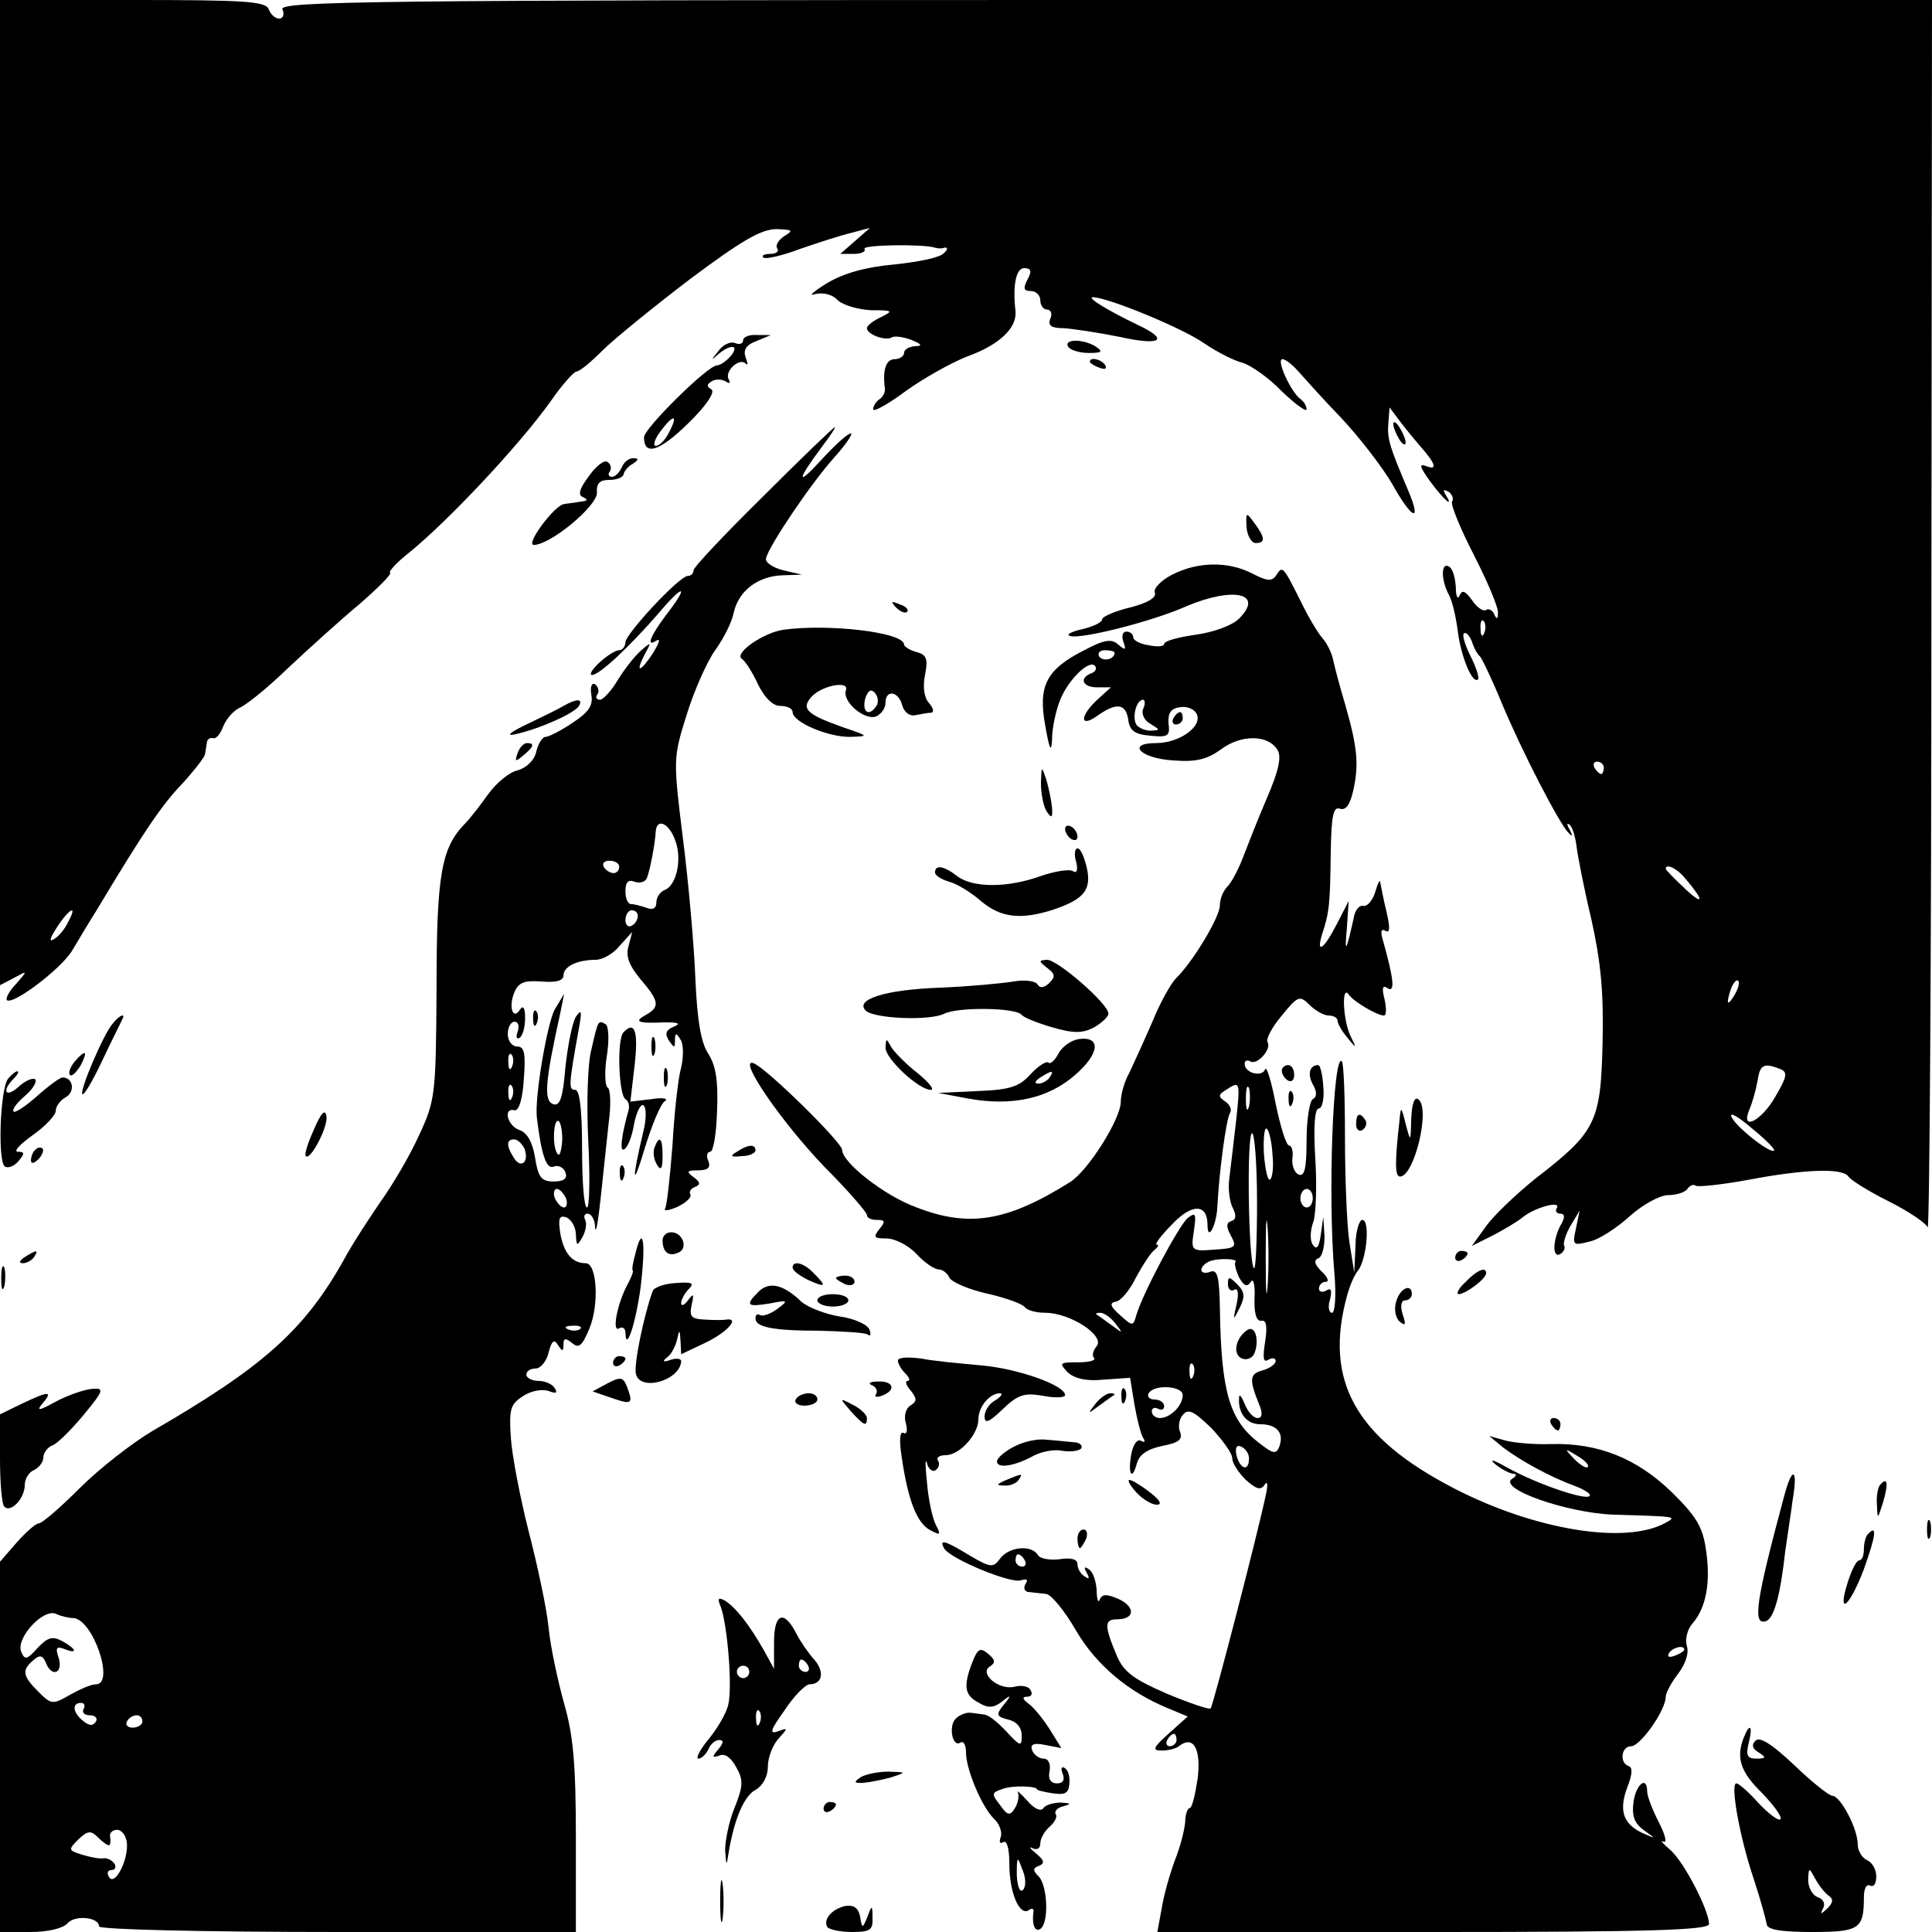 <?xml version="1.0" standalone="no"?>
<!DOCTYPE svg PUBLIC "-//W3C//DTD SVG 20010904//EN"
 "http://www.w3.org/TR/2001/REC-SVG-20010904/DTD/svg10.dtd">
<svg version="1.0" xmlns="http://www.w3.org/2000/svg"
 width="312pt" height="312pt" viewBox="0 0 312 312"
 preserveAspectRatio="xMidYMid meet">

<g transform="translate(0,312) scale(0.1,-0.1)"
fill="#000000" stroke="none">
<path d="M0 2325 l0 -796 23 12 c22 12 22 12 3 -10 -11 -11 -17 -23 -15 -26 9
-9 86 49 105 79 10 17 28 47 40 66 75 125 105 170 138 204 20 22 37 44 37 48
1 4 2 13 3 18 0 6 5 9 10 8 5 -2 12 7 17 20 5 12 17 25 26 29 10 4 45 32 78
64 33 31 85 78 115 103 30 26 53 49 50 51 -3 2 11 17 30 32 62 50 179 174 230
246 18 26 37 47 41 47 5 0 23 15 42 34 18 18 82 70 141 115 83 62 115 81 140
81 26 -1 28 -2 13 -11 -9 -6 -15 -14 -12 -20 4 -5 -2 -9 -11 -9 -10 0 -15 -3
-11 -6 3 -3 30 3 59 14 29 10 66 22 83 26 l30 8 -24 -21 -24 -21 22 0 c12 0
20 4 17 8 -4 7 97 8 114 2 3 -1 10 -2 15 0 6 1 6 -3 -1 -9 -6 -7 -41 -14 -79
-18 -46 -4 -82 -14 -109 -30 -23 -14 -31 -22 -20 -18 13 3 28 0 37 -10 9 -8
33 -15 54 -16 35 0 36 -1 16 -11 -13 -6 -23 -14 -23 -18 0 -10 30 -21 40 -15
4 3 19 1 32 -4 17 -7 18 -10 6 -10 -10 -1 -18 -5 -18 -11 0 -5 -7 -10 -15 -10
-14 0 -20 -17 -16 -47 1 -6 -3 -14 -9 -18 -5 -3 -10 -11 -10 -16 0 -5 24 8 52
29 29 21 74 46 99 56 53 19 81 46 79 73 -5 43 1 70 14 70 11 0 13 -5 5 -19 -7
-14 -6 -18 6 -18 8 0 15 -7 15 -15 0 -8 5 -15 11 -15 6 0 9 -7 5 -15 -4 -11 2
-15 22 -15 15 -1 55 -7 90 -14 67 -15 81 -5 30 19 -50 24 -84 45 -73 45 23 0
143 -49 179 -74 22 -15 50 -29 63 -32 13 -4 42 -24 63 -46 22 -21 40 -34 40
-29 0 5 -4 12 -9 16 -15 9 -41 65 -30 65 5 0 16 -9 25 -19 9 -10 40 -45 70
-76 30 -32 66 -79 82 -106 32 -58 49 -65 26 -11 -30 71 -34 83 -32 108 l2 26
18 -24 c10 -13 24 -30 31 -38 25 -28 29 -40 11 -33 -13 5 -12 0 6 -25 23 -31
39 -44 24 -20 -4 7 -3 8 5 4 6 -4 9 -11 6 -16 -3 -4 13 -43 35 -86 22 -43 40
-85 39 -94 0 -10 -2 -11 -6 -2 -2 6 -9 10 -13 7 -5 -3 -15 4 -23 16 -11 15
-16 17 -20 7 -3 -7 -6 -1 -6 14 -1 15 -5 30 -11 33 -13 8 -13 -21 -1 -44 6
-10 12 -36 15 -59 5 -42 24 -88 33 -79 2 3 -3 19 -12 37 -9 18 -14 34 -11 37
3 3 9 -3 13 -13 3 -10 9 -21 13 -24 3 -3 19 -36 35 -75 33 -79 93 -195 108
-210 7 -7 7 -5 2 5 -5 8 -5 12 0 8 5 -5 9 -20 11 -35 2 -16 12 -68 24 -118 15
-68 20 -116 18 -200 -3 -128 -11 -143 -108 -218 -31 -25 -67 -59 -80 -77 l-23
-32 34 17 c19 10 41 23 49 30 19 15 62 27 54 14 -3 -5 0 -9 6 -9 7 0 8 -6 0
-19 -13 -25 -13 -54 0 -46 6 4 8 10 6 13 -2 4 2 18 10 32 l15 25 -6 -29 c-6
-27 -5 -28 22 -21 15 3 44 22 65 41 21 19 49 34 62 34 14 0 28 5 31 10 4 6 10
8 14 5 5 -2 43 2 86 10 90 17 151 19 160 5 4 -6 33 -24 65 -40 32 -16 60 -35
63 -42 3 -7 6 436 6 985 l1 997 -1335 0 c-1182 0 -1334 -2 -1329 -15 4 -8 1
-15 -5 -15 -7 0 -14 7 -17 15 -5 13 -39 15 -220 15 l-214 0 0 -795z m2397
-227 c-3 -8 -6 -5 -6 6 -1 11 2 17 5 13 3 -3 4 -12 1 -19z m193 -218 c0 -5 -2
-10 -4 -10 -3 0 -8 5 -11 10 -3 6 -1 10 4 10 6 0 11 -4 11 -10z m131 -178 c31
-36 31 -46 1 -18 -18 17 -32 31 -32 33 0 9 18 1 31 -15z m-2611 -71 c-5 -11
-15 -23 -22 -27 -7 -5 -8 -2 -3 7 21 37 44 55 25 20z m2691 -118 c-12 -20 -14
-14 -5 12 4 9 9 14 11 11 3 -2 0 -13 -6 -23z m73 -119 c13 -5 13 -11 -7 -45
-22 -39 -57 -57 -42 -21 4 9 10 29 13 45 4 28 10 31 36 21z m-9 -132 c-6 -6
-64 40 -69 55 -3 8 12 -1 33 -19 22 -18 38 -34 36 -36z"/>
<path d="M1200 2570 c0 -5 -6 -7 -13 -4 -8 3 -20 -3 -27 -13 -12 -15 -12 -16
0 -5 20 17 35 15 20 -3 -7 -8 -17 -15 -22 -15 -15 0 -118 -102 -118 -116 0
-31 25 -23 71 22 30 29 44 51 38 55 -8 5 -8 8 0 13 6 4 16 4 23 0 6 -4 8 -3 5
3 -8 13 17 36 27 26 4 -4 4 0 0 10 -4 12 1 20 17 26 l24 10 -22 0 c-13 1 -23
-3 -23 -9z m-120 -149 c-6 -12 -15 -21 -21 -21 -5 0 -2 11 8 24 21 28 29 27
13 -3z"/>
<path d="M1725 2560 c3 -5 18 -10 33 -10 21 0 24 2 12 10 -20 13 -53 13 -45 0z"/>
<path d="M1760 2536 c0 -2 7 -7 16 -10 8 -3 12 -2 9 4 -6 10 -25 14 -25 6z"/>
<path d="M2250 2435 c0 -5 5 -17 10 -25 5 -8 10 -10 10 -5 0 6 -5 17 -10 25
-5 8 -10 11 -10 5z"/>
<path d="M1233 2319 c-62 -61 -113 -115 -113 -120 0 -5 -4 -9 -9 -9 -14 0
-100 -93 -101 -107 0 -7 -5 -13 -10 -13 -6 0 -20 -9 -32 -20 -12 -11 -17 -20
-12 -20 12 0 59 44 107 99 42 50 51 47 12 -3 -26 -35 -32 -52 -14 -40 6 3 3
-5 -6 -20 -21 -32 -30 -34 -14 -3 11 20 11 21 -4 8 -9 -7 -26 -28 -38 -47 -11
-19 -25 -34 -30 -34 -6 0 -8 4 -4 9 3 5 1 12 -4 16 -6 3 -8 -5 -6 -17 3 -17
-4 -28 -30 -45 -19 -13 -39 -23 -44 -23 -5 0 -12 -11 -15 -24 -3 -14 -16 -26
-30 -30 -14 -3 -35 -21 -48 -39 -12 -17 -29 -39 -37 -47 -38 -39 -46 -81 -46
-265 -1 -175 -2 -182 -29 -240 -15 -33 -43 -80 -61 -105 -17 -25 -45 -67 -60
-95 -64 -114 -131 -173 -309 -276 -32 -19 -85 -60 -117 -92 -31 -31 -61 -57
-66 -57 -5 0 -21 -14 -36 -31 l-27 -31 0 -299 0 -299 49 0 c29 0 53 6 60 14
12 14 51 10 51 -5 0 -5 169 -9 385 -9 l385 0 0 151 c0 119 -4 166 -19 218 -10
36 -22 91 -25 122 -3 31 -18 101 -32 155 -14 55 -27 123 -29 152 -3 46 -1 54
19 67 13 9 31 12 41 9 13 -5 16 -4 11 4 -4 7 -16 12 -27 12 -10 0 -19 5 -19
10 0 6 7 10 15 10 8 0 18 12 21 26 5 19 9 22 15 12 7 -11 9 -11 9 1 0 10 3 11
14 2 11 -9 16 -5 28 24 16 39 12 105 -6 105 -22 0 -35 16 -41 47 -4 26 -2 31
10 27 8 -4 15 -16 15 -28 1 -19 2 -19 11 -3 5 9 7 22 4 27 -3 6 -1 10 4 10 6
0 12 -10 12 -22 1 -13 5 9 9 47 4 39 10 93 13 122 4 29 3 55 -2 57 -4 3 -5 26
-1 51 4 25 3 48 -2 51 -12 7 -12 7 -23 -41 -6 -22 -8 -88 -5 -148 3 -59 2
-107 -2 -107 -5 0 -8 43 -8 95 0 64 -4 95 -11 95 -11 0 -11 6 6 100 5 28 4 31
-5 18 -6 -10 -13 -46 -17 -82 -4 -50 -9 -63 -20 -59 -15 6 -13 35 12 148 l6
30 -15 -25 c-12 -21 -33 -142 -29 -175 7 -58 15 -84 27 -79 7 3 16 -1 19 -9 4
-10 -2 -15 -19 -15 -20 0 -25 7 -30 39 -4 25 -13 40 -25 44 -20 7 -27 37 -8
32 7 -1 13 18 15 51 3 41 1 52 -11 52 -8 0 -15 9 -15 20 0 11 5 20 11 20 6 0
8 -7 5 -16 -3 -8 -2 -13 3 -10 5 3 9 17 9 32 0 16 -3 21 -8 14 -11 -18 -19 2
-10 26 7 17 15 21 44 19 24 -2 36 1 36 10 0 14 22 25 52 25 11 0 29 10 39 23
l20 22 -6 -23 c-5 -16 1 -31 19 -53 31 -36 32 -45 9 -58 -20 -11 -14 -14 32
-12 21 0 25 -2 13 -7 -12 -5 -15 -11 -8 -22 9 -13 10 -13 10 0 0 12 2 13 9 1
5 -7 5 -28 1 -45 -5 -17 -11 -73 -14 -125 -4 -52 -9 -98 -12 -103 -3 -4 6 -3
20 3 14 7 23 15 21 20 -3 4 1 10 7 12 10 4 9 8 -2 16 -12 9 -11 11 7 11 16 0
21 4 17 15 -4 8 -2 15 3 15 5 0 10 30 11 66 2 49 -2 73 -14 92 -12 18 -18 53
-21 121 -2 53 -11 155 -20 226 -16 129 -16 131 6 201 12 39 33 86 46 104 13
18 27 45 30 61 8 35 39 59 80 60 l30 1 -30 7 c-16 4 -29 12 -28 19 4 20 74
123 110 163 19 21 31 39 27 39 -5 0 -26 -19 -47 -42 -41 -45 -41 -35 0 20 13
17 23 32 21 32 -2 0 -54 -50 -115 -111z m-143 -555 c12 -30 3 -73 -16 -81 -8
-3 -14 -12 -14 -20 0 -10 -6 -13 -16 -9 -9 3 -20 6 -25 6 -5 0 -9 9 -9 21 0
15 5 19 15 15 9 -3 18 0 20 7 5 13 13 55 14 75 2 21 21 13 31 -14z m-90 -44
c0 -5 -4 -10 -9 -10 -6 0 -13 5 -16 10 -3 6 1 10 9 10 9 0 16 -4 16 -10z m30
-79 c0 -6 -4 -13 -10 -16 -5 -3 -10 1 -10 9 0 9 5 16 10 16 6 0 10 -4 10 -9z
m-203 -243 c-3 -8 -6 -5 -6 6 -1 11 2 17 5 13 3 -3 4 -12 1 -19z m0 -50 c-3
-8 -6 -5 -6 6 -1 11 2 17 5 13 3 -3 4 -12 1 -19z m81 -68 c-1 -17 -4 -28 -7
-24 -9 8 -8 54 0 54 4 0 7 -14 7 -30z m-61 -15 c8 -22 -6 -33 -17 -15 -13 20
-12 30 0 30 6 0 13 -7 17 -15z m67 -80 c3 -8 1 -15 -3 -15 -5 0 -11 7 -15 15
-3 8 -1 15 3 15 5 0 11 -7 15 -15z m23 -211 c-3 -3 -12 -4 -19 -1 -8 3 -5 6 6
6 11 1 17 -2 13 -5z m-819 -467 c32 -1 68 -107 37 -107 -8 0 -26 -8 -42 -17
-28 -16 -30 -16 -51 5 -26 26 -27 35 -8 51 10 9 15 8 20 -4 9 -24 28 -18 21 7
-6 17 -4 20 9 15 22 -9 20 0 -4 13 -15 8 -23 6 -39 -11 -18 -20 -21 -20 -27
-6 -8 22 35 69 56 61 8 -4 21 -7 28 -7z m17 -147 c-3 -5 1 -10 10 -10 9 0 13
-5 10 -10 -5 -8 -11 -7 -21 1 -17 14 -18 29 -3 29 5 0 7 -4 4 -10z m95 -20 c0
-5 -7 -10 -16 -10 -8 0 -12 5 -9 10 3 6 10 10 16 10 5 0 9 -4 9 -10z m-54
-200 c2 0 3 6 2 13 -2 6 3 12 11 12 8 0 15 -10 16 -22 2 -28 -20 -70 -29 -54
-4 6 -2 11 4 11 6 0 8 5 5 10 -4 6 -12 10 -18 9 -7 -1 -22 2 -35 6 -22 7 -22
8 -5 25 15 14 20 14 31 3 7 -7 15 -13 18 -13z"/>
<path d="M951 2351 c-16 -21 -18 -31 -9 -34 8 -4 7 -6 -4 -7 -10 -2 -22 -3
-27 -4 -16 -2 -63 -66 -49 -66 27 0 104 64 102 85 -1 15 5 20 20 20 12 0 22 4
23 9 1 5 7 13 15 17 10 7 10 9 0 9 -7 0 -15 -7 -18 -15 -4 -8 -10 -15 -16 -15
-5 0 -7 4 -3 9 3 5 1 12 -4 15 -5 4 -19 -7 -30 -23z"/>
<path d="M2013 2269 c1 -14 8 -26 15 -26 16 0 15 9 -2 32 -14 19 -14 18 -13
-6z"/>
<path d="M1893 2192 c-18 -9 -31 -23 -28 -29 3 -8 -12 -17 -40 -24 -25 -6 -45
-15 -45 -19 0 -5 -15 -12 -32 -16 -18 -4 -27 -9 -20 -11 16 -6 132 23 188 48
76 32 126 21 85 -20 -11 -11 -41 -22 -70 -26 -28 -4 -51 -10 -51 -15 0 -4 -11
-5 -25 -2 -14 2 -25 8 -25 13 0 5 -5 9 -11 9 -6 0 -8 -7 -5 -16 5 -14 4 -15
-8 -5 -11 10 -23 8 -55 -9 -61 -31 -75 -57 -63 -122 7 -40 10 -45 11 -21 0 17
6 44 12 60 12 33 47 68 57 58 4 -4 1 -10 -5 -12 -21 -8 -15 -23 9 -23 l22 0
-22 -20 c-29 -27 -28 -46 0 -26 31 22 46 20 50 -6 2 -18 11 -24 35 -26 29 -3
33 -1 30 20 -1 17 4 24 19 26 12 2 24 -4 27 -12 8 -20 -29 -46 -66 -46 -49 0
-25 -25 28 -28 37 -3 55 2 77 18 32 24 76 24 91 -1 7 -11 2 -34 -18 -80 -15
-35 -32 -79 -39 -97 -7 -18 -18 -38 -24 -44 -7 -7 -12 -20 -12 -30 0 -19 -44
-92 -71 -118 -8 -8 -26 -40 -38 -70 -13 -30 -30 -67 -37 -82 -8 -14 -14 -35
-14 -47 0 -28 -53 -112 -82 -130 -102 -64 -164 -74 -250 -40 -51 19 -118 72
-118 92 0 12 -122 132 -143 140 -27 10 44 -94 115 -168 38 -38 68 -73 68 -77
0 -5 7 -8 16 -8 14 0 14 -3 4 -15 -10 -13 -9 -15 12 -15 13 0 35 -11 48 -25
13 -14 29 -25 36 -25 6 0 14 -6 17 -13 3 -7 30 -19 61 -26 31 -7 58 -17 61
-22 4 -5 18 -9 33 -9 40 0 97 -37 83 -54 -6 -7 -8 -16 -4 -19 3 -4 -8 -7 -26
-7 -30 0 -31 -1 -17 -16 11 -10 30 -15 58 -12 l43 3 7 -43 c4 -23 10 -47 14
-54 4 -6 3 -8 -3 -5 -6 4 -13 -5 -16 -21 -6 -32 1 -45 9 -15 4 14 17 23 41 28
26 5 33 10 29 22 -4 8 -2 21 4 28 9 11 18 6 46 -21 18 -19 34 -41 34 -49 0 -8
10 -23 22 -35 17 -15 24 -17 30 -8 5 8 6 0 2 -17 -13 -62 -85 -340 -89 -344
-3 -2 -35 9 -71 24 -53 23 -69 35 -80 60 -21 50 -21 60 0 60 29 0 30 20 2 33
-19 8 -26 8 -30 -1 -2 -7 -5 0 -5 15 -1 15 -6 30 -13 34 -7 5 -8 3 -3 -6 5 -9
4 -11 -3 -6 -7 4 -12 13 -12 20 0 8 -10 11 -29 8 -16 -2 -32 1 -35 7 -11 17
-47 13 -61 -6 -11 -15 -15 -15 -49 5 -41 25 -50 27 -41 11 11 -17 108 -57 124
-51 9 3 12 1 7 -6 -4 -7 -1 -13 6 -13 7 -1 19 -2 27 -3 8 0 30 -27 48 -58 33
-57 86 -101 150 -127 l31 -13 -30 -27 c-26 -23 -28 -28 -12 -28 10 0 24 3 29
8 23 17 35 -7 29 -54 -4 -26 -9 -47 -13 -47 -3 0 -7 -10 -7 -22 -1 -13 -8 -41
-17 -63 -8 -22 -18 -57 -21 -77 l-7 -38 446 0 c349 0 445 3 445 13 -1 24 -40
99 -62 119 -13 11 -18 17 -12 14 7 -3 3 11 -7 31 -11 21 -19 43 -19 50 0 26
-18 12 -22 -17 -3 -22 1 -34 16 -45 21 -15 21 -15 -2 -5 -31 15 -38 36 -24 74
8 20 9 32 2 34 -15 5 -12 32 4 32 15 0 56 58 56 80 0 6 9 23 20 37 12 16 18
34 14 45 -3 11 1 27 9 36 22 25 30 66 22 119 -5 37 -16 55 -56 94 -56 54 -118
79 -194 77 -27 -1 -61 2 -75 6 l-25 7 23 -19 c28 -21 75 -47 116 -62 16 -6 26
-13 23 -16 -7 -7 -84 19 -133 46 -21 12 -30 15 -20 6 11 -9 25 -16 30 -16 6 0
5 -4 -2 -8 -24 -16 88 -55 163 -58 104 -3 103 -3 85 -13 -64 -36 -211 -12
-341 55 -161 83 -212 175 -173 314 4 14 11 31 17 38 14 18 20 82 7 82 -5 0
-11 -19 -11 -42 l-2 -43 -8 50 c-4 28 -7 103 -7 168 0 65 -2 120 -5 123 -14
15 -23 -218 -12 -343 3 -36 1 -63 -4 -63 -5 0 -7 10 -3 22 3 14 2 19 -6 14 -7
-4 -12 -2 -12 3 0 6 5 11 11 11 6 0 3 8 -7 17 -11 11 -13 18 -5 21 6 2 10 18
10 35 l-2 32 -4 -29 c-3 -21 -7 -25 -13 -16 -5 7 -4 24 1 37 4 12 6 59 3 103
-3 51 -1 80 6 80 5 0 9 16 7 35 -1 19 -5 35 -8 35 -14 0 -18 -14 -9 -31 7 -12
7 -20 0 -24 -5 -3 -10 -33 -10 -66 0 -44 -3 -59 -12 -56 -7 2 -12 14 -11 26 2
11 -1 21 -5 21 -5 0 -14 30 -22 68 -7 37 -15 62 -17 55 -5 -13 -33 -6 -33 9 0
5 4 7 9 4 11 -7 35 20 28 31 -3 5 7 24 23 43 26 32 29 33 45 17 9 -9 23 -17
31 -17 8 0 14 -4 14 -8 0 -5 7 -17 16 -28 15 -18 15 -18 5 3 -12 24 -15 84 -3
67 7 -11 46 -34 57 -34 4 0 4 12 1 26 -5 19 -3 24 5 18 12 -7 10 14 -7 75 -5
16 -4 22 3 18 8 -5 8 5 2 31 -5 20 -9 42 -10 47 0 6 -4 -1 -8 -15 -4 -14 -13
-24 -19 -23 -7 2 -14 -7 -16 -20 -12 -54 -15 -59 -11 -17 l3 45 -19 -37 c-21
-41 -34 -50 -24 -17 12 36 13 51 14 131 1 61 4 76 15 72 9 -3 16 6 21 28 10
43 7 71 -12 138 -9 30 -18 64 -20 74 -2 11 -10 27 -17 35 -8 9 -24 36 -36 61
-28 56 -29 57 -39 41 -7 -10 -14 -10 -39 3 -39 20 -88 19 -129 -2z m-93 -126
c0 -11 -19 -15 -25 -6 -3 5 1 10 9 10 9 0 16 -2 16 -4z m46 -91 c-3 -8 2 -19
12 -24 16 -10 16 -10 0 -11 -9 0 -20 5 -23 10 -7 12 0 40 11 40 3 0 4 -7 0
-15z m150 -667 c-4 -35 -9 -76 -11 -93 -2 -16 1 -37 6 -46 6 -12 5 -19 -3 -21
-8 -3 -8 -9 0 -24 10 -18 7 -20 -27 -22 -37 -3 -38 -2 -33 30 4 28 3 31 -10
21 -14 -12 -72 -120 -83 -157 -5 -18 -6 -18 -26 0 -16 14 -18 20 -7 22 8 1 23
19 33 40 11 20 24 40 30 44 5 4 7 8 3 8 -4 0 7 15 25 33 32 34 57 33 57 -1 0
-29 15 0 16 31 3 56 14 138 20 149 4 6 0 14 -7 19 -12 8 -12 11 1 19 23 15 23
14 16 -52z m21 25 c-3 -10 -5 -4 -5 12 0 17 2 24 5 18 2 -7 2 -21 0 -30z m38
-78 c2 -19 0 -37 -4 -40 -4 -2 -8 17 -10 43 -1 25 1 43 5 39 4 -4 8 -23 9 -42z
m-25 -77 c0 -61 -2 -109 -5 -106 -9 9 -12 218 -3 218 4 0 8 -50 8 -112z m90 7
c0 -8 -4 -15 -10 -15 -5 0 -10 7 -10 15 0 8 5 15 10 15 6 0 10 -7 10 -15z
m-73 -142 c-2 -27 -3 -5 -3 47 0 52 1 74 3 48 2 -27 2 -69 0 -95z m-52 39 c-2
-3 1 -14 6 -25 8 -14 13 -16 19 -7 4 7 7 -5 6 -26 -1 -25 3 -38 11 -37 8 2 10
-9 6 -34 -4 -26 -3 -34 5 -29 7 4 12 3 12 -2 0 -5 -10 -12 -21 -15 -22 -6 -22
-15 -4 -59 4 -11 3 -18 -4 -18 -7 0 -16 10 -21 23 -5 12 -9 17 -9 10 -2 -25
12 -43 34 -43 27 0 39 -14 31 -36 -5 -13 -10 -12 -33 6 -48 37 -61 83 -63 218
-1 51 -4 63 -16 58 -8 -3 -14 -1 -14 3 0 5 6 11 13 14 15 6 48 4 42 -1z m-194
-99 c13 -17 13 -17 -6 -3 -11 8 -22 16 -24 17 -2 2 0 3 6 3 6 0 17 -8 24 -17z
m126 -85 c-3 -8 -6 -5 -6 6 -1 11 2 17 5 13 3 -3 4 -12 1 -19z m-17 -31 c0
-17 -20 -37 -37 -37 -7 0 -13 5 -13 11 0 5 5 7 10 4 6 -3 10 -1 10 4 0 6 -7
11 -16 11 -8 0 -12 5 -9 10 9 15 55 12 55 -3z m107 -102 c0 -22 -14 -18 -20 4
-3 13 0 18 7 15 7 -3 13 -11 13 -19z m547 -14 c-2 -3 -12 3 -22 13 -16 17 -16
18 5 5 12 -7 20 -15 17 -18z m-909 -151 c3 -5 1 -10 -4 -10 -6 0 -11 5 -11 10
0 6 2 10 4 10 3 0 8 -4 11 -10z m1065 -144 c0 -2 -7 -7 -16 -10 -8 -3 -12 -2
-9 4 6 10 25 14 25 6z m-820 -146 c0 -5 -5 -10 -11 -10 -5 0 -7 5 -4 10 3 6 8
10 11 10 2 0 4 -4 4 -10z"/>
<path d="M1983 1046 c0 -8 5 -12 10 -9 6 4 8 -5 4 -23 -6 -27 -6 -28 5 -6 9
18 8 26 -4 38 -13 13 -15 13 -15 0z"/>
<path d="M2014 972 c-19 -13 -24 -40 -8 -46 8 -3 17 1 20 9 8 21 1 46 -12 37z"/>
<path d="M1447 2139 c7 -7 15 -10 18 -7 3 3 -2 9 -12 12 -14 6 -15 5 -6 -5z"/>
<path d="M1265 2103 c-33 -5 -80 -38 -67 -47 5 -3 17 -21 26 -41 11 -22 24
-35 36 -35 11 0 20 -4 20 -10 0 -16 56 -40 92 -40 32 1 32 1 -12 16 -56 20
-66 29 -51 47 16 20 64 29 57 12 -6 -18 30 -49 49 -42 8 4 15 13 15 22 0 22
21 19 27 -4 3 -11 12 -18 21 -16 10 2 21 4 26 4 5 1 3 8 -4 16 -8 9 -10 27 -6
46 5 25 2 32 -14 36 -11 3 -20 9 -20 12 0 20 -122 34 -195 24z m151 -122 c-12
-19 -24 -12 -19 10 4 13 9 17 15 11 6 -6 7 -15 4 -21z"/>
<path d="M910 1980 c-8 -5 -35 -18 -60 -30 -25 -12 -34 -19 -19 -16 38 8 97
34 104 46 7 12 -4 12 -25 0z"/>
<path d="M1895 1960 c-3 -5 -1 -10 4 -10 6 0 11 5 11 10 0 6 -2 10 -4 10 -3 0
-8 -4 -11 -10z"/>
<path d="M836 1904 c-5 -14 -4 -15 9 -4 17 14 19 20 6 20 -5 0 -12 -7 -15 -16z"/>
<path d="M1681 1855 c0 -16 4 -37 9 -45 8 -12 10 -11 9 5 -1 11 -5 31 -9 45
-8 24 -8 24 -9 -5z"/>
<path d="M1720 1781 c0 -5 5 -13 10 -16 6 -3 10 -2 10 4 0 5 -4 13 -10 16 -5
3 -10 2 -10 -4z"/>
<path d="M1738 1728 c3 -13 1 -19 -5 -15 -6 4 -30 0 -53 -8 -53 -19 -109 -19
-134 0 -22 17 -36 19 -36 6 0 -5 10 -11 23 -15 12 -3 35 -17 51 -31 32 -27 64
-31 117 -14 50 17 62 32 54 68 -4 17 -10 31 -15 31 -4 0 -6 -10 -2 -22z"/>
<path d="M1691 1557 c13 -10 14 -14 3 -25 -9 -8 -15 -8 -19 -1 -4 5 -21 7 -38
4 -18 -3 -71 -8 -118 -10 -89 -3 -139 -19 -121 -37 13 -13 103 -17 127 -5 22
11 116 10 125 -2 3 -4 25 -13 49 -20 35 -10 49 -10 68 0 12 7 23 17 23 22 0
16 -82 87 -99 87 -14 -1 -14 -2 0 -13z"/>
<path d="M861 1474 c0 -11 3 -14 6 -6 3 7 2 16 -1 19 -3 4 -6 -2 -5 -13z"/>
<path d="M182 1467 c-15 -17 -54 -109 -49 -114 3 -2 17 22 32 54 15 32 30 61
32 66 7 12 -4 8 -15 -6z"/>
<path d="M1007 1453 c-11 -10 -8 -101 3 -108 5 -3 7 -11 5 -18 -11 -39 -15
-68 -7 -63 6 3 13 22 16 41 4 20 11 33 15 30 5 -3 5 -22 0 -42 -19 -80 -18
-95 2 -28 12 39 26 73 33 77 6 4 -4 6 -22 3 l-34 -4 7 60 c6 54 0 71 -18 52z"/>
<path d="M1052 1430 c0 -14 2 -19 5 -12 2 6 2 18 0 25 -3 6 -5 1 -5 -13z"/>
<path d="M1742 1442 c-12 -2 -27 -12 -33 -24 -6 -11 -13 -17 -16 -14 -3 3 -16
-5 -29 -19 -18 -20 -33 -25 -86 -27 l-63 -3 48 -9 c71 -13 129 0 172 37 41 35
44 64 7 59z m-47 -62 c-3 -5 -12 -10 -18 -10 -7 0 -6 4 3 10 19 12 23 12 15 0z"/>
<path d="M1430 1428 c0 -18 54 -68 73 -68 7 0 -3 12 -20 26 -18 14 -37 33 -43
42 -9 16 -9 16 -10 0z"/>
<path d="M120 1405 c-7 -9 -10 -18 -7 -21 3 -3 10 4 17 15 13 25 8 27 -10 6z"/>
<path d="M1072 1380 c0 -14 2 -19 5 -12 2 6 2 18 0 25 -3 6 -5 1 -5 -13z"/>
<path d="M2070 1391 c0 -6 5 -13 10 -16 6 -3 10 1 10 9 0 9 -4 16 -10 16 -5 0
-10 -4 -10 -9z"/>
<path d="M13 1378 c-13 -17 -17 -135 -5 -142 6 -3 15 1 22 9 10 12 10 15 -1
15 -8 0 3 12 24 27 20 14 37 32 37 39 0 7 7 17 16 22 16 9 12 32 -5 32 -4 0
-22 -13 -41 -30 -18 -16 -36 -28 -38 -25 -3 3 5 14 18 25 13 11 20 23 17 27
-4 3 -16 -2 -27 -12 -21 -19 -28 -7 -8 13 7 7 9 12 6 12 -3 0 -10 -6 -15 -12z"/>
<path d="M2081 1344 c0 -11 3 -14 6 -6 3 7 2 16 -1 19 -3 4 -6 -2 -5 -13z"/>
<path d="M2279 1313 c-1 -38 -1 -38 -9 -8 -7 29 -8 29 -10 5 -8 -71 -7 -90 1
-90 23 0 50 112 29 125 -6 4 -10 -8 -11 -32z"/>
<path d="M507 1296 c-10 -22 -16 -41 -13 -43 7 -8 37 49 33 65 -2 12 -9 4 -20
-22z"/>
<path d="M2190 1304 c0 -8 5 -12 10 -9 6 4 8 11 5 16 -9 14 -15 11 -15 -7z"/>
<path d="M1057 1267 c-3 -8 -1 -20 4 -28 6 -10 9 -7 9 14 0 29 -5 35 -13 14z"/>
<path d="M57 1263 c-4 -3 -7 -11 -7 -17 0 -6 5 -5 12 2 6 6 9 14 7 17 -3 3 -9
2 -12 -2z"/>
<path d="M1190 1260 c-12 -7 -10 -9 8 -7 12 0 22 5 22 9 0 11 -12 10 -30 -2z"/>
<path d="M1001 1224 c0 -11 3 -14 6 -6 3 7 2 16 -1 19 -3 4 -6 -2 -5 -13z"/>
<path d="M1070 1117 c0 -19 10 -27 25 -20 17 6 8 33 -11 33 -8 0 -14 -6 -14
-13z"/>
<path d="M1026 1095 c-4 -14 -6 -26 -4 -27 1 -2 -3 -12 -9 -23 -17 -32 -25
-78 -13 -70 5 3 10 0 10 -7 1 -37 20 27 26 86 7 67 1 87 -10 41z"/>
<path d="M40 1090 c-9 -6 -10 -10 -3 -10 6 0 15 5 18 10 8 12 4 12 -15 0z"/>
<path d="M2350 1089 c0 -5 5 -7 10 -4 6 3 10 8 10 11 0 2 -4 4 -10 4 -5 0 -10
-5 -10 -11z"/>
<path d="M2 1055 c0 -16 2 -22 5 -12 2 9 2 23 0 30 -3 6 -5 -1 -5 -18z"/>
<path d="M1280 1073 c0 -5 11 -13 25 -20 29 -13 31 -11 9 11 -16 17 -34 21
-34 9z"/>
<path d="M2366 1049 c-11 -10 -15 -19 -10 -19 12 1 44 25 44 34 0 11 -15 5
-34 -15z"/>
<path d="M1350 1056 c0 -2 7 -6 15 -10 8 -3 15 -1 15 4 0 6 -7 10 -15 10 -8 0
-15 -2 -15 -4z"/>
<path d="M1054 1035 c-14 -38 -31 -120 -27 -134 7 -29 72 -10 73 21 0 4 -8 5
-17 2 -11 -4 -14 -3 -7 3 7 4 14 17 17 28 4 19 5 19 6 -1 l1 -21 40 19 c35 17
55 40 33 37 -5 -1 -20 -1 -35 0 -22 1 -25 5 -21 24 4 18 3 19 -6 7 -6 -8 -11
-10 -11 -4 0 5 6 16 12 22 10 10 6 12 -21 10 -18 -1 -35 -7 -37 -13z"/>
<path d="M1225 1034 c-22 -22 -19 -25 18 -19 30 6 31 5 12 -9 -11 -8 -23 -12
-27 -10 -5 3 -8 1 -8 -5 0 -14 27 -20 103 -20 38 -1 73 -3 78 -6 5 -4 6 0 3 8
-3 8 -25 18 -48 21 -24 4 -52 15 -62 24 -29 28 -52 33 -69 16z"/>
<path d="M2255 1019 c-4 -12 -2 -26 5 -33 10 -8 11 -6 5 12 -4 13 -2 22 4 22
6 0 11 5 11 10 0 18 -19 10 -25 -11z"/>
<path d="M1320 1020 c0 -5 11 -10 25 -10 14 0 25 5 25 10 0 6 -11 10 -25 10
-14 0 -25 -4 -25 -10z"/>
<path d="M990 919 c0 -5 5 -7 10 -4 6 3 10 8 10 11 0 2 -4 4 -10 4 -5 0 -10
-5 -10 -11z"/>
<path d="M1450 923 c0 -5 5 -14 12 -21 7 -7 8 -12 4 -12 -5 0 -3 -7 5 -16 10
-13 10 -17 -1 -24 -7 -4 -11 -17 -7 -29 3 -12 1 -18 -4 -15 -6 3 -7 -12 -3
-38 10 -69 24 -107 46 -119 17 -9 18 -8 9 9 -5 10 -12 41 -14 68 -3 27 -3 41
0 31 2 -9 9 -15 14 -11 5 3 7 10 4 15 -4 5 2 9 12 9 23 0 53 34 53 58 0 20 18
42 35 42 5 0 2 -5 -7 -11 -10 -5 -18 -17 -18 -26 0 -13 7 -10 29 11 25 24 35
27 65 22 20 -4 36 -3 36 1 0 16 -77 43 -135 48 -33 3 -77 7 -97 11 -21 3 -38
2 -38 -3z"/>
<path d="M981 886 l-24 -13 32 -11 c32 -11 34 -9 23 20 -6 14 -10 15 -31 4z"/>
<path d="M1408 883 c6 -2 10 -9 7 -14 -4 -5 1 -6 9 -3 24 9 19 24 -6 23 -13 0
-17 -3 -10 -6z"/>
<path d="M91 857 c-29 -16 -33 -16 -22 -3 17 20 10 20 -34 -1 l-35 -17 0 -71
c0 -40 3 -75 7 -78 10 -11 33 13 33 35 0 10 7 21 15 24 8 4 15 13 15 20 0 8 7
17 15 20 8 3 30 25 50 49 33 40 34 44 13 42 -12 -1 -38 -10 -57 -20z"/>
<path d="M1811 864 c0 -11 3 -14 6 -6 3 7 2 16 -1 19 -3 4 -6 -2 -5 -13z"/>
<path d="M1285 860 c-3 -5 3 -10 14 -10 12 0 21 5 21 10 0 6 -6 10 -14 10 -8
0 -18 -4 -21 -10z"/>
<path d="M1769 853 c-13 -17 -13 -17 6 -3 11 8 22 16 24 17 2 2 0 3 -6 3 -6 0
-17 -8 -24 -17z"/>
<path d="M1374 841 c21 -23 26 -26 26 -11 0 5 -10 15 -22 21 -23 12 -23 12 -4
-10z"/>
<path d="M2505 820 c3 -5 8 -10 11 -10 2 0 4 5 4 10 0 6 -5 10 -11 10 -5 0 -7
-4 -4 -10z"/>
<path d="M1638 784 c-16 -8 -28 -19 -28 -24 0 -12 28 -8 59 9 13 7 34 11 47 8
14 -2 27 0 30 4 3 5 -3 10 -13 10 -10 1 -29 3 -43 4 -14 2 -37 -3 -52 -11z"/>
<path d="M1625 730 c-16 -7 -17 -9 -3 -9 9 -1 20 4 23 9 7 11 7 11 -20 0z"/>
<path d="M2881 703 c-46 -171 -51 -208 -29 -201 13 5 23 41 31 113 3 22 9 59
12 83 9 52 -1 55 -14 5z"/>
<path d="M1835 710 c10 -11 25 -20 33 -20 9 0 6 7 -11 20 -14 11 -29 20 -33
20 -4 0 1 -9 11 -20z"/>
<path d="M3037 723 c-4 -3 -7 -18 -6 -32 1 -26 1 -25 10 3 9 31 7 41 -4 29z"/>
<path d="M3112 650 c0 -14 2 -19 5 -12 2 6 2 18 0 25 -3 6 -5 1 -5 -13z"/>
<path d="M1740 635 c0 -8 2 -15 4 -15 2 0 6 7 10 15 3 8 1 15 -4 15 -6 0 -10
-7 -10 -15z"/>
<path d="M3017 643 c-4 -3 -7 -15 -7 -25 0 -10 -3 -18 -8 -18 -4 0 -12 -16
-18 -35 -18 -57 3 -40 26 21 19 53 22 73 7 57z"/>
<path d="M1164 525 c11 -30 19 -131 12 -158 -3 -14 -18 -39 -32 -56 -14 -17
-21 -31 -16 -31 5 0 12 7 16 15 3 8 11 15 17 15 8 0 8 -4 -1 -15 -11 -13 -10
-14 2 -10 9 4 19 -4 27 -19 12 -21 11 -31 -3 -66 -9 -22 -15 -53 -15 -68 2
-26 2 -27 6 -2 9 53 25 91 44 100 11 7 19 21 19 37 0 15 8 35 17 45 16 18 16
18 -1 12 -14 -5 -12 2 11 34 15 23 33 41 40 42 22 0 25 21 7 41 -9 10 -22 29
-28 41 -20 39 -36 33 -36 -14 l0 -43 -17 31 c-24 42 -45 68 -62 79 -11 6 -13
4 -7 -10z m141 -95 c3 -5 1 -10 -4 -10 -6 0 -11 5 -11 10 0 6 2 10 4 10 3 0 8
-4 11 -10z m-95 -10 c0 -5 -4 -10 -10 -10 -5 0 -10 5 -10 10 0 6 5 10 10 10 6
0 10 -4 10 -10z m17 -82 c-3 -8 -6 -5 -6 6 -1 11 2 17 5 13 3 -3 4 -12 1 -19z"/>
<path d="M1570 435 c-15 -39 -12 -53 11 -65 15 -9 24 -8 37 2 15 12 16 11 3
-5 -13 -16 -12 -19 7 -24 14 -3 22 -13 22 -26 0 -18 -2 -18 -25 7 -13 14 -29
27 -35 27 -5 1 -16 2 -22 3 -7 1 -18 -3 -24 -9 -13 -11 -6 -48 7 -39 5 3 9 -4
9 -16 0 -27 25 -87 45 -107 9 -8 14 -22 11 -30 -3 -8 -1 -11 4 -8 6 4 10 -10
10 -35 0 -46 16 -84 31 -75 5 4 9 3 8 -2 -3 -20 2 -34 11 -28 14 9 12 68 -2
84 -11 11 -10 14 0 18 10 4 8 9 -5 20 -10 8 -12 12 -5 8 7 -3 12 0 12 8 0 8 7
20 15 27 8 7 13 16 10 20 -3 5 3 11 12 13 14 4 13 5 -4 6 -12 0 -25 -4 -28 -9
-4 -6 -15 -1 -26 12 -12 13 -18 18 -15 13 2 -6 0 -17 -5 -25 -8 -13 -12 -12
-24 5 -14 18 -14 20 4 26 15 6 56 5 56 -1 0 -1 11 -4 25 -6 20 -3 26 0 27 16
1 11 -2 22 -8 25 -5 3 -6 -1 -3 -9 4 -10 1 -16 -9 -16 -10 0 -15 7 -12 20 2
12 -2 20 -10 20 -7 0 -15 6 -18 13 -4 10 2 13 21 9 l26 -5 -18 29 c-10 16 -25
35 -34 42 -11 8 -12 12 -3 12 7 0 9 5 5 11 -3 6 -15 8 -26 5 -25 -6 -58 22
-39 33 9 6 8 11 -3 20 -13 11 -17 9 -26 -14z m82 -367 c-5 -5 -9 5 -10 24 0
31 1 31 9 9 6 -14 6 -28 1 -33z"/>
<path d="M2816 314 c-13 -33 -5 -56 30 -90 19 -20 33 -39 29 -42 -3 -3 -19 9
-35 26 -16 18 -32 32 -36 32 -10 0 5 -86 28 -154 11 -33 20 -67 21 -73 0 -9
22 -13 73 -13 77 0 84 5 84 56 0 14 4 22 10 19 6 -3 10 3 10 15 0 11 -7 23
-15 26 -8 4 -15 15 -15 26 0 25 -28 78 -41 78 -5 0 -33 22 -62 50 -35 33 -55
46 -62 39 -7 -7 -5 -13 5 -19 13 -8 12 -10 -4 -10 -14 0 -17 5 -12 25 7 28 2
34 -8 9z m138 -256 c7 -5 6 -11 -3 -20 -11 -10 -12 -10 -7 0 4 7 1 15 -8 18
-9 3 -16 16 -16 28 1 21 1 21 12 1 6 -11 16 -23 22 -27z"/>
<path d="M1390 250 c-12 -8 -11 -10 5 -9 11 1 31 5 45 9 24 8 24 8 -5 9 -16 0
-37 -4 -45 -9z"/>
<path d="M1330 199 c0 -5 5 -7 10 -4 6 3 10 8 10 11 0 2 -4 4 -10 4 -5 0 -10
-5 -10 -11z"/>
<path d="M1163 50 c0 -30 2 -43 4 -28 2 16 2 40 0 55 -2 16 -4 3 -4 -27z"/>
<path d="M1365 42 c-22 -5 -36 -22 -29 -34 3 -4 21 -8 40 -8 29 0 34 3 33 23
0 21 -1 21 -8 2 -8 -20 -9 -20 -12 0 -3 14 -10 19 -24 17z"/>
</g>
</svg>
